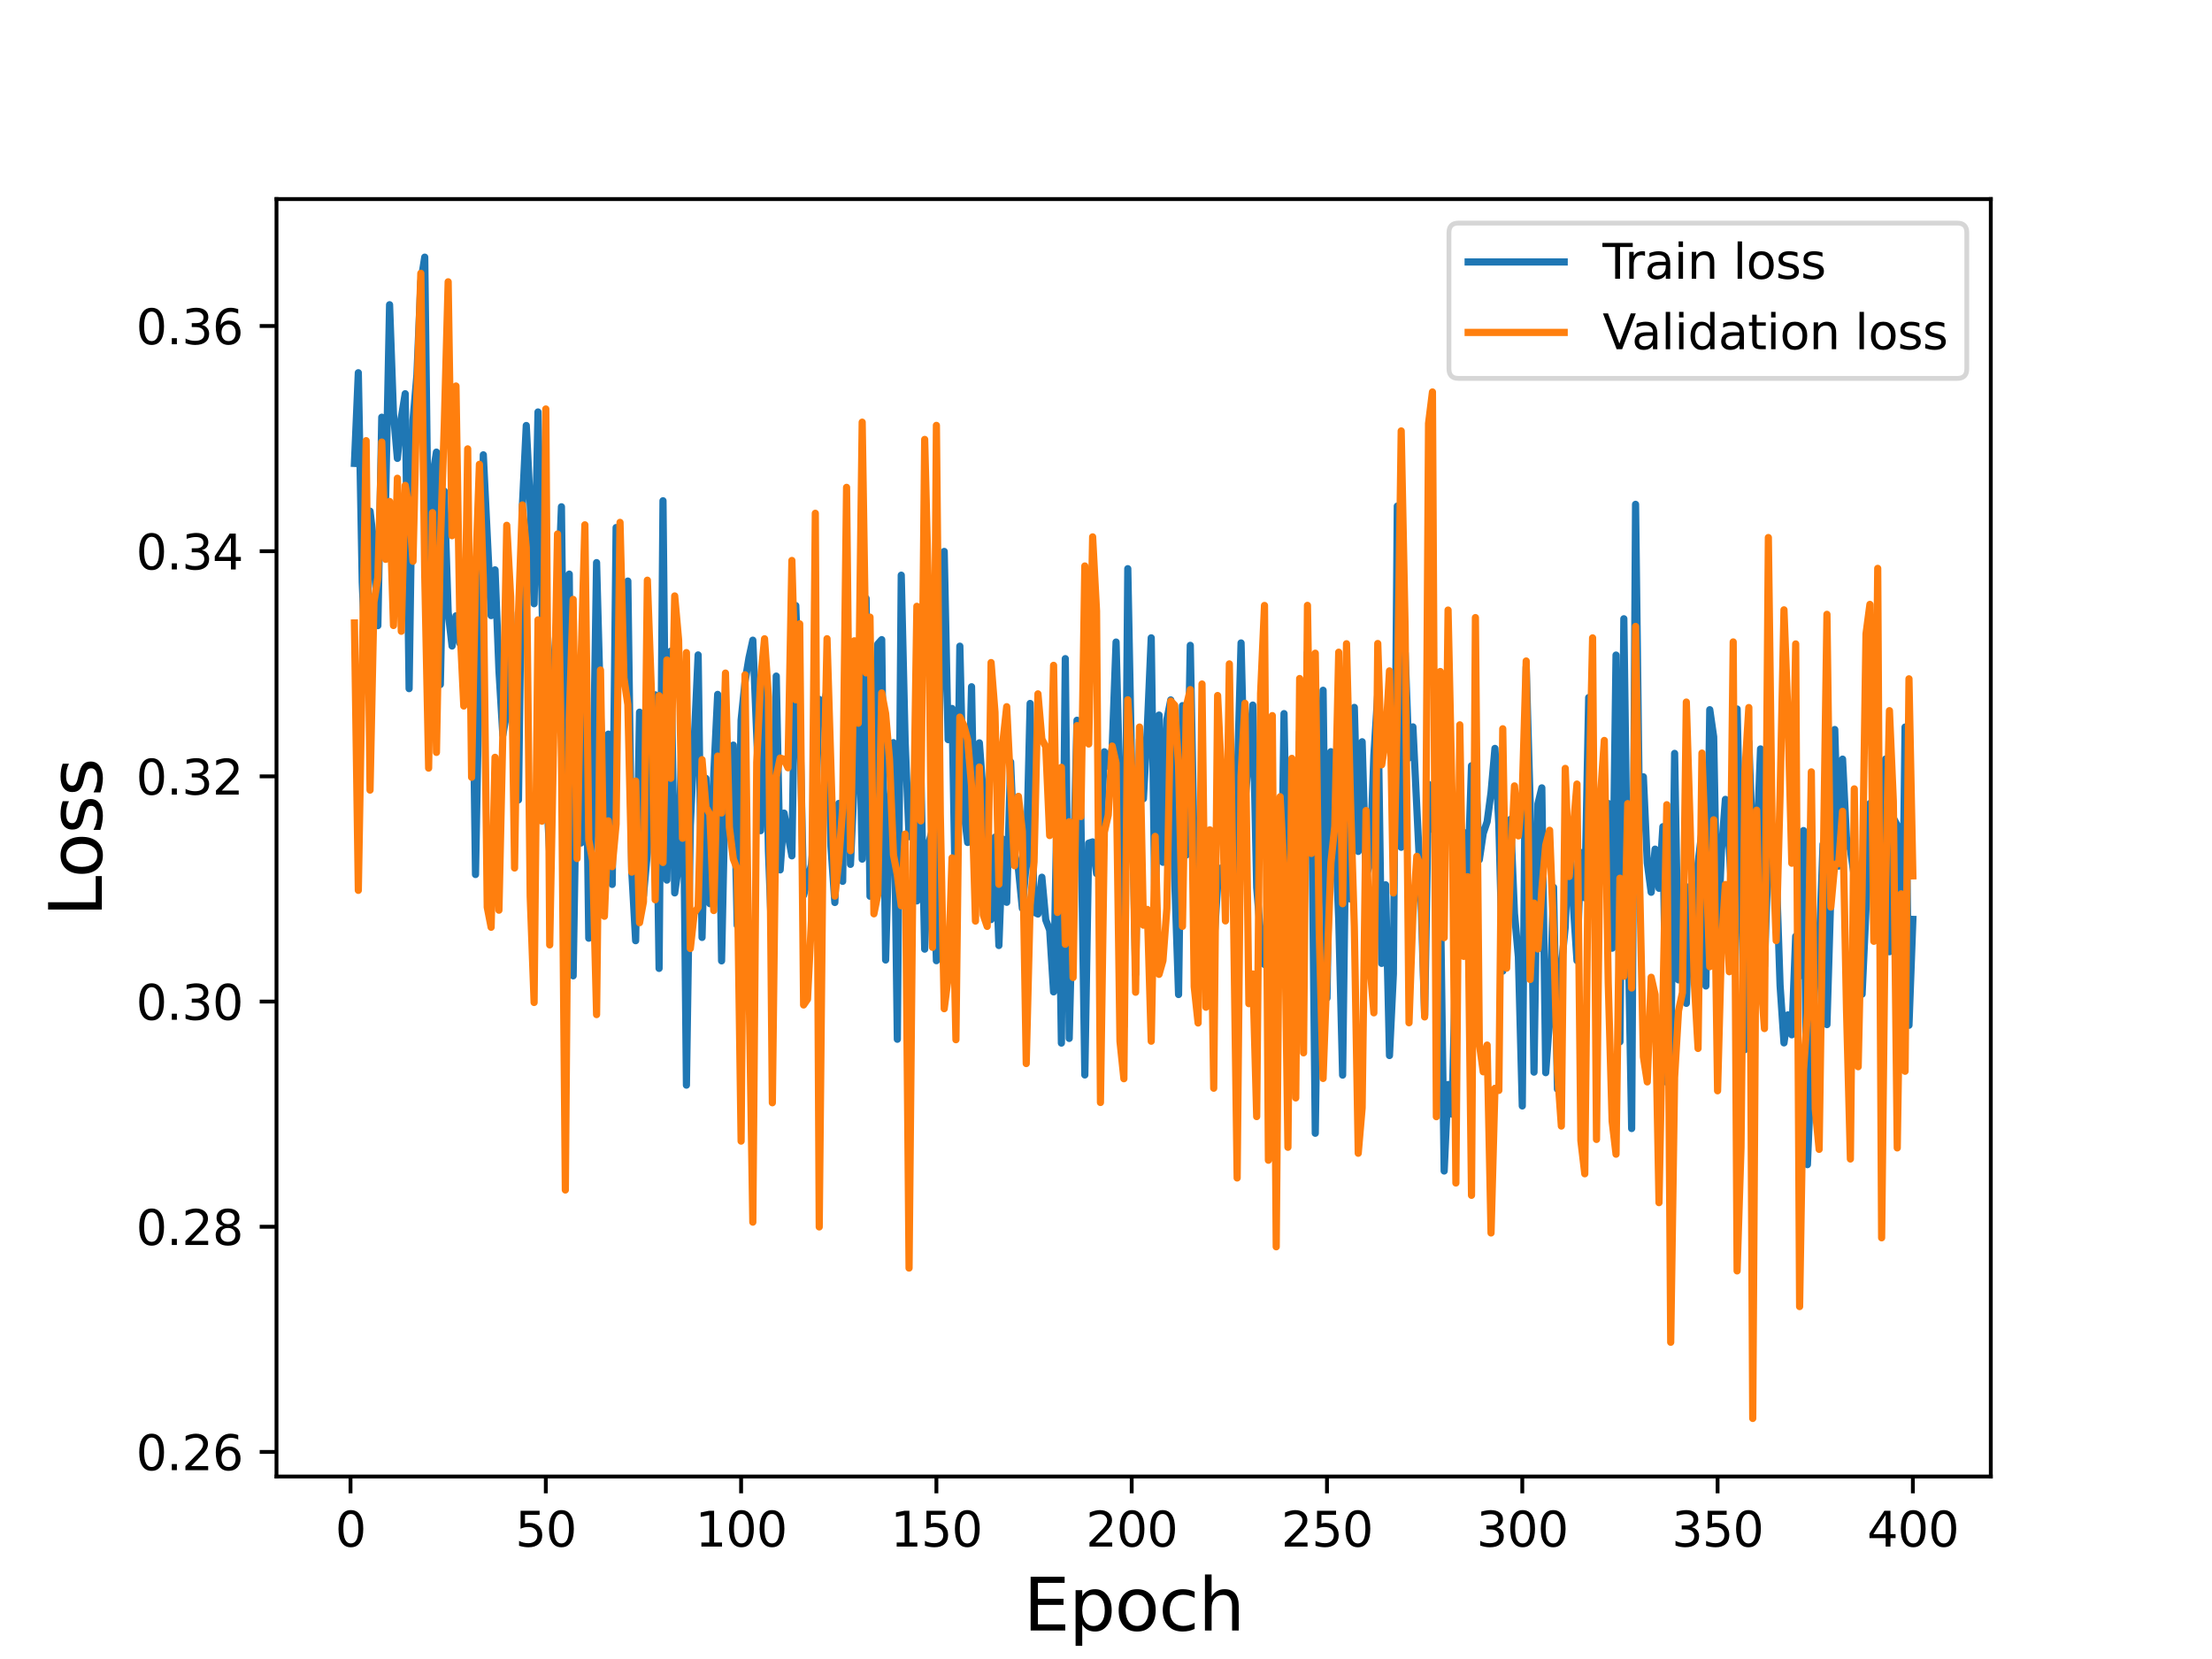 <?xml version="1.0" encoding="utf-8" standalone="no"?>
<!DOCTYPE svg PUBLIC "-//W3C//DTD SVG 1.1//EN"
  "http://www.w3.org/Graphics/SVG/1.1/DTD/svg11.dtd">
<svg height="345.6pt" version="1.1" viewBox="0 0 460.8 345.6" width="460.8pt" xmlns="http://www.w3.org/2000/svg" xmlns:xlink="http://www.w3.org/1999/xlink">
 <defs>
  <style type="text/css">*{stroke-linecap:butt;stroke-linejoin:round;}</style>
 </defs>
 <g id="figure_1">
  <g id="patch_1">
   <path d="M 0 345.6 
L 460.8 345.6 
L 460.8 0 
L 0 0 
z
" style="fill:#ffffff;"/>
  </g>
  <g id="axes_1">
   <g id="patch_2">
    <path d="M 57.6 307.584 
L 414.72 307.584 
L 414.72 41.472 
L 57.6 41.472 
z
" style="fill:#ffffff;"/>
   </g>
   <g id="matplotlib.axis_1">
    <g id="xtick_1">
     <g id="line2d_1">
      <defs>
       <path d="M 0 0 
L 0 3.5 
" id="m4b89107527" style="stroke:#000000;stroke-width:0.8;"/>
      </defs>
      <g>
       <use style="stroke:#000000;stroke-width:0.8;" x="73.019" xlink:href="#m4b89107527" y="307.584"/>
      </g>
     </g>
     <g id="text_1">
      <!-- 0 -->
      <g transform="translate(69.838 322.182)scale(0.1 -0.1)">
       <defs>
        <path d="M 2034 4250 
Q 1547 4250 1301 3770 
Q 1056 3291 1056 2328 
Q 1056 1369 1301 889 
Q 1547 409 2034 409 
Q 2525 409 2770 889 
Q 3016 1369 3016 2328 
Q 3016 3291 2770 3770 
Q 2525 4250 2034 4250 
z
M 2034 4750 
Q 2819 4750 3233 4129 
Q 3647 3509 3647 2328 
Q 3647 1150 3233 529 
Q 2819 -91 2034 -91 
Q 1250 -91 836 529 
Q 422 1150 422 2328 
Q 422 3509 836 4129 
Q 1250 4750 2034 4750 
z
" id="DejaVuSans-30" transform="scale(0.016)"/>
       </defs>
       <use xlink:href="#DejaVuSans-30"/>
      </g>
     </g>
    </g>
    <g id="xtick_2">
     <g id="line2d_2">
      <g>
       <use style="stroke:#000000;stroke-width:0.8;" x="113.703" xlink:href="#m4b89107527" y="307.584"/>
      </g>
     </g>
     <g id="text_2">
      <!-- 50 -->
      <g transform="translate(107.34 322.182)scale(0.1 -0.1)">
       <defs>
        <path d="M 691 4666 
L 3169 4666 
L 3169 4134 
L 1269 4134 
L 1269 2991 
Q 1406 3038 1543 3061 
Q 1681 3084 1819 3084 
Q 2600 3084 3056 2656 
Q 3513 2228 3513 1497 
Q 3513 744 3044 326 
Q 2575 -91 1722 -91 
Q 1428 -91 1123 -41 
Q 819 9 494 109 
L 494 744 
Q 775 591 1075 516 
Q 1375 441 1709 441 
Q 2250 441 2565 725 
Q 2881 1009 2881 1497 
Q 2881 1984 2565 2268 
Q 2250 2553 1709 2553 
Q 1456 2553 1204 2497 
Q 953 2441 691 2322 
L 691 4666 
z
" id="DejaVuSans-35" transform="scale(0.016)"/>
       </defs>
       <use xlink:href="#DejaVuSans-35"/>
       <use x="63.623" xlink:href="#DejaVuSans-30"/>
      </g>
     </g>
    </g>
    <g id="xtick_3">
     <g id="line2d_3">
      <g>
       <use style="stroke:#000000;stroke-width:0.8;" x="154.386" xlink:href="#m4b89107527" y="307.584"/>
      </g>
     </g>
     <g id="text_3">
      <!-- 100 -->
      <g transform="translate(144.842 322.182)scale(0.1 -0.1)">
       <defs>
        <path d="M 794 531 
L 1825 531 
L 1825 4091 
L 703 3866 
L 703 4441 
L 1819 4666 
L 2450 4666 
L 2450 531 
L 3481 531 
L 3481 0 
L 794 0 
L 794 531 
z
" id="DejaVuSans-31" transform="scale(0.016)"/>
       </defs>
       <use xlink:href="#DejaVuSans-31"/>
       <use x="63.623" xlink:href="#DejaVuSans-30"/>
       <use x="127.246" xlink:href="#DejaVuSans-30"/>
      </g>
     </g>
    </g>
    <g id="xtick_4">
     <g id="line2d_4">
      <g>
       <use style="stroke:#000000;stroke-width:0.8;" x="195.07" xlink:href="#m4b89107527" y="307.584"/>
      </g>
     </g>
     <g id="text_4">
      <!-- 150 -->
      <g transform="translate(185.526 322.182)scale(0.1 -0.1)">
       <use xlink:href="#DejaVuSans-31"/>
       <use x="63.623" xlink:href="#DejaVuSans-35"/>
       <use x="127.246" xlink:href="#DejaVuSans-30"/>
      </g>
     </g>
    </g>
    <g id="xtick_5">
     <g id="line2d_5">
      <g>
       <use style="stroke:#000000;stroke-width:0.8;" x="235.753" xlink:href="#m4b89107527" y="307.584"/>
      </g>
     </g>
     <g id="text_5">
      <!-- 200 -->
      <g transform="translate(226.209 322.182)scale(0.1 -0.1)">
       <defs>
        <path d="M 1228 531 
L 3431 531 
L 3431 0 
L 469 0 
L 469 531 
Q 828 903 1448 1529 
Q 2069 2156 2228 2338 
Q 2531 2678 2651 2914 
Q 2772 3150 2772 3378 
Q 2772 3750 2511 3984 
Q 2250 4219 1831 4219 
Q 1534 4219 1204 4116 
Q 875 4013 500 3803 
L 500 4441 
Q 881 4594 1212 4672 
Q 1544 4750 1819 4750 
Q 2544 4750 2975 4387 
Q 3406 4025 3406 3419 
Q 3406 3131 3298 2873 
Q 3191 2616 2906 2266 
Q 2828 2175 2409 1742 
Q 1991 1309 1228 531 
z
" id="DejaVuSans-32" transform="scale(0.016)"/>
       </defs>
       <use xlink:href="#DejaVuSans-32"/>
       <use x="63.623" xlink:href="#DejaVuSans-30"/>
       <use x="127.246" xlink:href="#DejaVuSans-30"/>
      </g>
     </g>
    </g>
    <g id="xtick_6">
     <g id="line2d_6">
      <g>
       <use style="stroke:#000000;stroke-width:0.8;" x="276.437" xlink:href="#m4b89107527" y="307.584"/>
      </g>
     </g>
     <g id="text_6">
      <!-- 250 -->
      <g transform="translate(266.893 322.182)scale(0.1 -0.1)">
       <use xlink:href="#DejaVuSans-32"/>
       <use x="63.623" xlink:href="#DejaVuSans-35"/>
       <use x="127.246" xlink:href="#DejaVuSans-30"/>
      </g>
     </g>
    </g>
    <g id="xtick_7">
     <g id="line2d_7">
      <g>
       <use style="stroke:#000000;stroke-width:0.8;" x="317.12" xlink:href="#m4b89107527" y="307.584"/>
      </g>
     </g>
     <g id="text_7">
      <!-- 300 -->
      <g transform="translate(307.576 322.182)scale(0.1 -0.1)">
       <defs>
        <path d="M 2597 2516 
Q 3050 2419 3304 2112 
Q 3559 1806 3559 1356 
Q 3559 666 3084 287 
Q 2609 -91 1734 -91 
Q 1441 -91 1130 -33 
Q 819 25 488 141 
L 488 750 
Q 750 597 1062 519 
Q 1375 441 1716 441 
Q 2309 441 2620 675 
Q 2931 909 2931 1356 
Q 2931 1769 2642 2001 
Q 2353 2234 1838 2234 
L 1294 2234 
L 1294 2753 
L 1863 2753 
Q 2328 2753 2575 2939 
Q 2822 3125 2822 3475 
Q 2822 3834 2567 4026 
Q 2313 4219 1838 4219 
Q 1578 4219 1281 4162 
Q 984 4106 628 3988 
L 628 4550 
Q 988 4650 1302 4700 
Q 1616 4750 1894 4750 
Q 2613 4750 3031 4423 
Q 3450 4097 3450 3541 
Q 3450 3153 3228 2886 
Q 3006 2619 2597 2516 
z
" id="DejaVuSans-33" transform="scale(0.016)"/>
       </defs>
       <use xlink:href="#DejaVuSans-33"/>
       <use x="63.623" xlink:href="#DejaVuSans-30"/>
       <use x="127.246" xlink:href="#DejaVuSans-30"/>
      </g>
     </g>
    </g>
    <g id="xtick_8">
     <g id="line2d_8">
      <g>
       <use style="stroke:#000000;stroke-width:0.8;" x="357.804" xlink:href="#m4b89107527" y="307.584"/>
      </g>
     </g>
     <g id="text_8">
      <!-- 350 -->
      <g transform="translate(348.26 322.182)scale(0.1 -0.1)">
       <use xlink:href="#DejaVuSans-33"/>
       <use x="63.623" xlink:href="#DejaVuSans-35"/>
       <use x="127.246" xlink:href="#DejaVuSans-30"/>
      </g>
     </g>
    </g>
    <g id="xtick_9">
     <g id="line2d_9">
      <g>
       <use style="stroke:#000000;stroke-width:0.8;" x="398.487" xlink:href="#m4b89107527" y="307.584"/>
      </g>
     </g>
     <g id="text_9">
      <!-- 400 -->
      <g transform="translate(388.944 322.182)scale(0.1 -0.1)">
       <defs>
        <path d="M 2419 4116 
L 825 1625 
L 2419 1625 
L 2419 4116 
z
M 2253 4666 
L 3047 4666 
L 3047 1625 
L 3713 1625 
L 3713 1100 
L 3047 1100 
L 3047 0 
L 2419 0 
L 2419 1100 
L 313 1100 
L 313 1709 
L 2253 4666 
z
" id="DejaVuSans-34" transform="scale(0.016)"/>
       </defs>
       <use xlink:href="#DejaVuSans-34"/>
       <use x="63.623" xlink:href="#DejaVuSans-30"/>
       <use x="127.246" xlink:href="#DejaVuSans-30"/>
      </g>
     </g>
    </g>
    <g id="text_10">
     <!-- Epoch -->
     <g transform="translate(213.194 339.66)scale(0.15 -0.15)">
      <defs>
       <path d="M 628 4666 
L 3578 4666 
L 3578 4134 
L 1259 4134 
L 1259 2753 
L 3481 2753 
L 3481 2222 
L 1259 2222 
L 1259 531 
L 3634 531 
L 3634 0 
L 628 0 
L 628 4666 
z
" id="DejaVuSans-45" transform="scale(0.016)"/>
       <path d="M 1159 525 
L 1159 -1331 
L 581 -1331 
L 581 3500 
L 1159 3500 
L 1159 2969 
Q 1341 3281 1617 3432 
Q 1894 3584 2278 3584 
Q 2916 3584 3314 3078 
Q 3713 2572 3713 1747 
Q 3713 922 3314 415 
Q 2916 -91 2278 -91 
Q 1894 -91 1617 61 
Q 1341 213 1159 525 
z
M 3116 1747 
Q 3116 2381 2855 2742 
Q 2594 3103 2138 3103 
Q 1681 3103 1420 2742 
Q 1159 2381 1159 1747 
Q 1159 1113 1420 752 
Q 1681 391 2138 391 
Q 2594 391 2855 752 
Q 3116 1113 3116 1747 
z
" id="DejaVuSans-70" transform="scale(0.016)"/>
       <path d="M 1959 3097 
Q 1497 3097 1228 2736 
Q 959 2375 959 1747 
Q 959 1119 1226 758 
Q 1494 397 1959 397 
Q 2419 397 2687 759 
Q 2956 1122 2956 1747 
Q 2956 2369 2687 2733 
Q 2419 3097 1959 3097 
z
M 1959 3584 
Q 2709 3584 3137 3096 
Q 3566 2609 3566 1747 
Q 3566 888 3137 398 
Q 2709 -91 1959 -91 
Q 1206 -91 779 398 
Q 353 888 353 1747 
Q 353 2609 779 3096 
Q 1206 3584 1959 3584 
z
" id="DejaVuSans-6f" transform="scale(0.016)"/>
       <path d="M 3122 3366 
L 3122 2828 
Q 2878 2963 2633 3030 
Q 2388 3097 2138 3097 
Q 1578 3097 1268 2742 
Q 959 2388 959 1747 
Q 959 1106 1268 751 
Q 1578 397 2138 397 
Q 2388 397 2633 464 
Q 2878 531 3122 666 
L 3122 134 
Q 2881 22 2623 -34 
Q 2366 -91 2075 -91 
Q 1284 -91 818 406 
Q 353 903 353 1747 
Q 353 2603 823 3093 
Q 1294 3584 2113 3584 
Q 2378 3584 2631 3529 
Q 2884 3475 3122 3366 
z
" id="DejaVuSans-63" transform="scale(0.016)"/>
       <path d="M 3513 2113 
L 3513 0 
L 2938 0 
L 2938 2094 
Q 2938 2591 2744 2837 
Q 2550 3084 2163 3084 
Q 1697 3084 1428 2787 
Q 1159 2491 1159 1978 
L 1159 0 
L 581 0 
L 581 4863 
L 1159 4863 
L 1159 2956 
Q 1366 3272 1645 3428 
Q 1925 3584 2291 3584 
Q 2894 3584 3203 3211 
Q 3513 2838 3513 2113 
z
" id="DejaVuSans-68" transform="scale(0.016)"/>
      </defs>
      <use xlink:href="#DejaVuSans-45"/>
      <use x="63.184" xlink:href="#DejaVuSans-70"/>
      <use x="126.66" xlink:href="#DejaVuSans-6f"/>
      <use x="187.842" xlink:href="#DejaVuSans-63"/>
      <use x="242.822" xlink:href="#DejaVuSans-68"/>
     </g>
    </g>
   </g>
   <g id="matplotlib.axis_2">
    <g id="ytick_1">
     <g id="line2d_10">
      <defs>
       <path d="M 0 0 
L -3.5 0 
" id="me974595bc5" style="stroke:#000000;stroke-width:0.8;"/>
      </defs>
      <g>
       <use style="stroke:#000000;stroke-width:0.8;" x="57.6" xlink:href="#me974595bc5" y="302.463"/>
      </g>
     </g>
     <g id="text_11">
      <!-- 0.26 -->
      <g transform="translate(28.334 306.262)scale(0.1 -0.1)">
       <defs>
        <path d="M 684 794 
L 1344 794 
L 1344 0 
L 684 0 
L 684 794 
z
" id="DejaVuSans-2e" transform="scale(0.016)"/>
        <path d="M 2113 2584 
Q 1688 2584 1439 2293 
Q 1191 2003 1191 1497 
Q 1191 994 1439 701 
Q 1688 409 2113 409 
Q 2538 409 2786 701 
Q 3034 994 3034 1497 
Q 3034 2003 2786 2293 
Q 2538 2584 2113 2584 
z
M 3366 4563 
L 3366 3988 
Q 3128 4100 2886 4159 
Q 2644 4219 2406 4219 
Q 1781 4219 1451 3797 
Q 1122 3375 1075 2522 
Q 1259 2794 1537 2939 
Q 1816 3084 2150 3084 
Q 2853 3084 3261 2657 
Q 3669 2231 3669 1497 
Q 3669 778 3244 343 
Q 2819 -91 2113 -91 
Q 1303 -91 875 529 
Q 447 1150 447 2328 
Q 447 3434 972 4092 
Q 1497 4750 2381 4750 
Q 2619 4750 2861 4703 
Q 3103 4656 3366 4563 
z
" id="DejaVuSans-36" transform="scale(0.016)"/>
       </defs>
       <use xlink:href="#DejaVuSans-30"/>
       <use x="63.623" xlink:href="#DejaVuSans-2e"/>
       <use x="95.41" xlink:href="#DejaVuSans-32"/>
       <use x="159.033" xlink:href="#DejaVuSans-36"/>
      </g>
     </g>
    </g>
    <g id="ytick_2">
     <g id="line2d_11">
      <g>
       <use style="stroke:#000000;stroke-width:0.8;" x="57.6" xlink:href="#me974595bc5" y="255.553"/>
      </g>
     </g>
     <g id="text_12">
      <!-- 0.28 -->
      <g transform="translate(28.334 259.352)scale(0.1 -0.1)">
       <defs>
        <path d="M 2034 2216 
Q 1584 2216 1326 1975 
Q 1069 1734 1069 1313 
Q 1069 891 1326 650 
Q 1584 409 2034 409 
Q 2484 409 2743 651 
Q 3003 894 3003 1313 
Q 3003 1734 2745 1975 
Q 2488 2216 2034 2216 
z
M 1403 2484 
Q 997 2584 770 2862 
Q 544 3141 544 3541 
Q 544 4100 942 4425 
Q 1341 4750 2034 4750 
Q 2731 4750 3128 4425 
Q 3525 4100 3525 3541 
Q 3525 3141 3298 2862 
Q 3072 2584 2669 2484 
Q 3125 2378 3379 2068 
Q 3634 1759 3634 1313 
Q 3634 634 3220 271 
Q 2806 -91 2034 -91 
Q 1263 -91 848 271 
Q 434 634 434 1313 
Q 434 1759 690 2068 
Q 947 2378 1403 2484 
z
M 1172 3481 
Q 1172 3119 1398 2916 
Q 1625 2713 2034 2713 
Q 2441 2713 2670 2916 
Q 2900 3119 2900 3481 
Q 2900 3844 2670 4047 
Q 2441 4250 2034 4250 
Q 1625 4250 1398 4047 
Q 1172 3844 1172 3481 
z
" id="DejaVuSans-38" transform="scale(0.016)"/>
       </defs>
       <use xlink:href="#DejaVuSans-30"/>
       <use x="63.623" xlink:href="#DejaVuSans-2e"/>
       <use x="95.41" xlink:href="#DejaVuSans-32"/>
       <use x="159.033" xlink:href="#DejaVuSans-38"/>
      </g>
     </g>
    </g>
    <g id="ytick_3">
     <g id="line2d_12">
      <g>
       <use style="stroke:#000000;stroke-width:0.8;" x="57.6" xlink:href="#me974595bc5" y="208.643"/>
      </g>
     </g>
     <g id="text_13">
      <!-- 0.30 -->
      <g transform="translate(28.334 212.442)scale(0.1 -0.1)">
       <use xlink:href="#DejaVuSans-30"/>
       <use x="63.623" xlink:href="#DejaVuSans-2e"/>
       <use x="95.41" xlink:href="#DejaVuSans-33"/>
       <use x="159.033" xlink:href="#DejaVuSans-30"/>
      </g>
     </g>
    </g>
    <g id="ytick_4">
     <g id="line2d_13">
      <g>
       <use style="stroke:#000000;stroke-width:0.8;" x="57.6" xlink:href="#me974595bc5" y="161.733"/>
      </g>
     </g>
     <g id="text_14">
      <!-- 0.32 -->
      <g transform="translate(28.334 165.532)scale(0.1 -0.1)">
       <use xlink:href="#DejaVuSans-30"/>
       <use x="63.623" xlink:href="#DejaVuSans-2e"/>
       <use x="95.41" xlink:href="#DejaVuSans-33"/>
       <use x="159.033" xlink:href="#DejaVuSans-32"/>
      </g>
     </g>
    </g>
    <g id="ytick_5">
     <g id="line2d_14">
      <g>
       <use style="stroke:#000000;stroke-width:0.8;" x="57.6" xlink:href="#me974595bc5" y="114.823"/>
      </g>
     </g>
     <g id="text_15">
      <!-- 0.34 -->
      <g transform="translate(28.334 118.623)scale(0.1 -0.1)">
       <use xlink:href="#DejaVuSans-30"/>
       <use x="63.623" xlink:href="#DejaVuSans-2e"/>
       <use x="95.41" xlink:href="#DejaVuSans-33"/>
       <use x="159.033" xlink:href="#DejaVuSans-34"/>
      </g>
     </g>
    </g>
    <g id="ytick_6">
     <g id="line2d_15">
      <g>
       <use style="stroke:#000000;stroke-width:0.8;" x="57.6" xlink:href="#me974595bc5" y="67.913"/>
      </g>
     </g>
     <g id="text_16">
      <!-- 0.36 -->
      <g transform="translate(28.334 71.713)scale(0.1 -0.1)">
       <use xlink:href="#DejaVuSans-30"/>
       <use x="63.623" xlink:href="#DejaVuSans-2e"/>
       <use x="95.41" xlink:href="#DejaVuSans-33"/>
       <use x="159.033" xlink:href="#DejaVuSans-36"/>
      </g>
     </g>
    </g>
    <g id="text_17">
     <!-- Loss -->
     <g transform="translate(21.215 190.979)rotate(-90)scale(0.15 -0.15)">
      <defs>
       <path d="M 628 4666 
L 1259 4666 
L 1259 531 
L 3531 531 
L 3531 0 
L 628 0 
L 628 4666 
z
" id="DejaVuSans-4c" transform="scale(0.016)"/>
       <path d="M 2834 3397 
L 2834 2853 
Q 2591 2978 2328 3040 
Q 2066 3103 1784 3103 
Q 1356 3103 1142 2972 
Q 928 2841 928 2578 
Q 928 2378 1081 2264 
Q 1234 2150 1697 2047 
L 1894 2003 
Q 2506 1872 2764 1633 
Q 3022 1394 3022 966 
Q 3022 478 2636 193 
Q 2250 -91 1575 -91 
Q 1294 -91 989 -36 
Q 684 19 347 128 
L 347 722 
Q 666 556 975 473 
Q 1284 391 1588 391 
Q 1994 391 2212 530 
Q 2431 669 2431 922 
Q 2431 1156 2273 1281 
Q 2116 1406 1581 1522 
L 1381 1569 
Q 847 1681 609 1914 
Q 372 2147 372 2553 
Q 372 3047 722 3315 
Q 1072 3584 1716 3584 
Q 2034 3584 2315 3537 
Q 2597 3491 2834 3397 
z
" id="DejaVuSans-73" transform="scale(0.016)"/>
      </defs>
      <use xlink:href="#DejaVuSans-4c"/>
      <use x="53.963" xlink:href="#DejaVuSans-6f"/>
      <use x="115.145" xlink:href="#DejaVuSans-73"/>
      <use x="167.244" xlink:href="#DejaVuSans-73"/>
     </g>
    </g>
   </g>
   <g id="line2d_16">
    <path clip-path="url(#p55e0267b28)" d="M 73.833 96.535 
L 74.646 77.648 
L 75.46 121.29 
L 76.274 140.935 
L 77.087 106.484 
L 77.901 113.424 
L 78.715 130.331 
L 79.528 86.915 
L 80.342 103.601 
L 81.156 63.481 
L 81.969 86.224 
L 82.783 95.49 
L 83.597 87.031 
L 84.41 82.019 
L 85.224 143.457 
L 86.038 87.528 
L 86.851 78.092 
L 87.665 58.761 
L 88.479 53.568 
L 89.292 118.781 
L 90.106 99.334 
L 90.92 94.184 
L 91.733 142.598 
L 92.547 102.291 
L 93.361 127.503 
L 94.174 134.576 
L 94.988 128.285 
L 95.802 134.042 
L 96.616 117.686 
L 97.429 136.277 
L 98.243 122.105 
L 99.057 182.177 
L 100.684 94.75 
L 102.311 128.237 
L 103.125 118.71 
L 103.939 139.685 
L 104.752 153.117 
L 105.566 148.432 
L 106.38 127.572 
L 107.193 149.509 
L 108.007 166.637 
L 108.821 105.407 
L 109.634 88.64 
L 110.448 104.946 
L 111.262 125.766 
L 112.075 85.819 
L 113.703 161.87 
L 114.516 178.102 
L 115.33 139.075 
L 116.144 126.964 
L 116.957 105.572 
L 117.771 177.152 
L 118.585 119.595 
L 119.398 203.285 
L 120.212 153.31 
L 121.026 175.612 
L 121.839 133.583 
L 122.653 195.445 
L 123.467 168.59 
L 124.28 117.202 
L 125.908 178.14 
L 126.721 152.933 
L 127.535 184.244 
L 128.349 109.897 
L 129.162 117.538 
L 129.976 140.237 
L 130.79 121.049 
L 131.603 181.428 
L 132.417 195.966 
L 133.231 148.36 
L 134.044 186.568 
L 134.858 177.646 
L 135.672 146.561 
L 136.485 144.743 
L 137.299 201.734 
L 138.113 104.317 
L 138.926 183.342 
L 139.74 135.651 
L 140.554 186.009 
L 141.367 180.261 
L 142.181 147.198 
L 142.995 226.054 
L 143.808 171.955 
L 145.436 136.434 
L 146.249 195.282 
L 147.063 162.153 
L 147.877 188.251 
L 148.69 161.314 
L 149.504 144.652 
L 150.318 200.166 
L 151.131 161.887 
L 151.945 171.304 
L 152.759 155.218 
L 153.572 192.772 
L 154.386 150.01 
L 155.2 142.034 
L 156.013 137.08 
L 156.827 133.362 
L 158.454 173.045 
L 159.268 136.617 
L 160.082 177.292 
L 160.895 198.774 
L 161.709 140.842 
L 162.523 181.214 
L 163.336 169.386 
L 164.964 178.29 
L 165.777 126.151 
L 166.591 148.829 
L 167.405 186.498 
L 169.032 180.152 
L 169.846 171.217 
L 170.66 145.69 
L 171.473 147.716 
L 172.287 143.72 
L 173.101 176.291 
L 173.914 188.004 
L 174.728 167.373 
L 175.542 183.598 
L 176.355 121.202 
L 177.169 180.062 
L 177.983 162.06 
L 178.796 138.47 
L 179.61 178.972 
L 180.424 124.655 
L 181.237 186.701 
L 182.865 134.15 
L 183.678 133.252 
L 184.492 199.986 
L 185.306 170.596 
L 186.119 154.706 
L 186.933 216.496 
L 187.747 119.82 
L 188.56 154.599 
L 189.374 174.299 
L 190.188 170.783 
L 191.001 187.677 
L 191.815 160.504 
L 192.629 197.724 
L 193.442 175.834 
L 194.256 172.785 
L 195.07 200.131 
L 195.883 136.462 
L 196.697 114.876 
L 197.511 154.08 
L 198.324 147.585 
L 199.138 193.17 
L 199.952 134.61 
L 200.765 168.684 
L 201.579 175.504 
L 202.393 143.063 
L 203.206 187.036 
L 204.02 154.751 
L 204.834 165.719 
L 205.647 181.354 
L 206.461 191.566 
L 207.275 174.387 
L 208.088 196.964 
L 208.902 174.799 
L 209.716 187.967 
L 210.529 158.722 
L 211.343 177.939 
L 212.157 181.03 
L 212.97 189.221 
L 213.784 179.889 
L 214.598 146.539 
L 215.411 190.018 
L 216.225 190.409 
L 217.039 182.741 
L 217.852 191.632 
L 218.666 193.756 
L 219.48 206.631 
L 220.293 162.598 
L 221.107 217.296 
L 221.921 137.208 
L 222.734 216.322 
L 224.362 150.042 
L 225.175 170.469 
L 225.989 223.933 
L 226.803 175.641 
L 227.616 175.385 
L 228.43 181.977 
L 229.244 175.434 
L 230.057 156.605 
L 230.871 159.621 
L 231.685 155.905 
L 232.498 133.751 
L 233.312 165.94 
L 234.126 213.888 
L 234.939 118.469 
L 236.567 202.944 
L 237.381 154.074 
L 238.194 166.393 
L 239.008 151.568 
L 239.822 132.873 
L 240.635 191.958 
L 241.449 148.959 
L 242.263 179.63 
L 243.076 149.922 
L 243.89 145.809 
L 244.704 182.996 
L 245.517 207.182 
L 246.331 146.994 
L 247.145 178.11 
L 247.958 134.436 
L 248.772 177.728 
L 249.586 181.64 
L 250.399 172.178 
L 251.213 197.121 
L 252.027 175.129 
L 252.84 197.441 
L 253.654 184.305 
L 254.468 180.781 
L 255.281 183.136 
L 256.095 159.562 
L 256.909 186.626 
L 257.722 163.212 
L 258.536 133.938 
L 259.35 167.33 
L 260.977 146.881 
L 261.791 184.894 
L 262.604 194.677 
L 263.418 200.931 
L 264.232 189.22 
L 265.045 201.576 
L 265.859 172.832 
L 266.673 204.521 
L 267.486 148.659 
L 268.3 194.968 
L 269.114 184.993 
L 269.927 197.132 
L 270.741 152.428 
L 271.555 197.767 
L 272.368 135.907 
L 273.182 159.604 
L 273.996 236.081 
L 274.809 179.233 
L 275.623 143.796 
L 276.437 207.921 
L 277.25 156.589 
L 278.064 172.571 
L 278.878 191.375 
L 279.691 223.967 
L 280.505 160.79 
L 281.319 187.292 
L 282.132 147.361 
L 282.946 177.366 
L 283.76 154.523 
L 284.573 182.521 
L 285.387 179.871 
L 286.201 157.32 
L 287.014 144.547 
L 287.828 200.697 
L 288.642 184.319 
L 289.455 219.887 
L 290.269 202.898 
L 291.083 105.427 
L 291.896 176.504 
L 292.71 136.023 
L 293.524 157.882 
L 294.337 151.422 
L 295.965 185.158 
L 296.778 211.468 
L 297.592 163.388 
L 298.406 172.175 
L 299.219 173.825 
L 300.033 184.498 
L 300.847 243.94 
L 301.66 225.921 
L 302.474 232.097 
L 303.288 198.05 
L 304.101 184.283 
L 304.915 173.393 
L 305.729 183.882 
L 306.543 159.519 
L 307.356 160.791 
L 308.17 179.095 
L 308.984 173.607 
L 309.797 171.17 
L 310.611 165.083 
L 311.425 155.907 
L 312.238 171.877 
L 313.052 202.305 
L 313.866 195.527 
L 314.679 170.674 
L 315.493 190.272 
L 316.307 199.353 
L 317.12 230.391 
L 317.934 138.959 
L 318.748 166.868 
L 319.561 223.345 
L 320.375 167.471 
L 321.189 164.124 
L 322.002 223.457 
L 322.816 212.179 
L 323.63 184.835 
L 324.443 226.875 
L 325.257 201.289 
L 326.071 193.063 
L 326.884 172.581 
L 327.698 187.863 
L 328.512 200.109 
L 329.325 177.592 
L 330.139 187.028 
L 330.953 145.311 
L 331.766 188.624 
L 332.58 178.942 
L 333.394 179.893 
L 334.207 179.433 
L 335.021 167.374 
L 335.835 197.532 
L 336.648 136.462 
L 337.462 217.028 
L 338.276 128.901 
L 339.089 189.699 
L 339.903 235.093 
L 340.717 105.063 
L 341.53 170.54 
L 342.344 161.822 
L 343.158 179.749 
L 343.971 185.876 
L 344.785 176.891 
L 345.599 185.048 
L 346.412 172.214 
L 347.226 225.467 
L 348.04 221.954 
L 348.853 156.944 
L 349.667 204.13 
L 350.481 197.228 
L 351.294 209.015 
L 352.108 184.567 
L 352.922 192.42 
L 353.735 179.849 
L 354.549 173.135 
L 355.363 205.401 
L 356.176 147.843 
L 356.99 153.497 
L 357.804 197.213 
L 358.617 177.086 
L 359.431 166.522 
L 360.245 176.884 
L 361.058 190.947 
L 361.872 147.694 
L 363.499 218.657 
L 364.313 154.509 
L 365.127 176.488 
L 365.94 177.419 
L 366.754 156.015 
L 367.568 201.29 
L 368.381 177.36 
L 369.195 181.932 
L 370.009 180.926 
L 370.822 205.257 
L 371.636 217.252 
L 372.45 211.416 
L 373.263 215.576 
L 374.077 195.046 
L 374.891 203.319 
L 375.704 173.023 
L 376.518 242.617 
L 378.146 202.652 
L 378.959 197.63 
L 379.773 175.863 
L 380.587 213.443 
L 381.4 186.03 
L 382.214 151.97 
L 383.028 180.432 
L 383.841 158.142 
L 384.655 174.533 
L 385.469 176.942 
L 386.282 182.595 
L 387.096 204.167 
L 387.91 207.109 
L 388.723 189.347 
L 389.537 167.381 
L 390.351 171.989 
L 391.164 177.327 
L 391.978 180.56 
L 392.792 158.126 
L 393.605 198.264 
L 394.419 170.396 
L 395.233 171.955 
L 396.046 218.019 
L 396.86 151.46 
L 397.674 213.58 
L 398.487 191.525 
L 398.487 191.525 
" style="fill:none;stroke:#1f77b4;stroke-linecap:square;stroke-width:1.5;"/>
   </g>
   <g id="line2d_17">
    <path clip-path="url(#p55e0267b28)" d="M 73.833 129.774 
L 74.646 185.476 
L 76.274 91.801 
L 77.087 164.596 
L 77.901 125.412 
L 78.715 120.352 
L 79.528 92.092 
L 80.342 116.522 
L 81.156 104.454 
L 81.969 130.308 
L 82.783 99.623 
L 83.597 131.506 
L 84.41 101.11 
L 85.224 105.792 
L 86.038 116.928 
L 86.851 82.324 
L 87.665 56.936 
L 88.479 119.884 
L 89.292 160.014 
L 90.106 106.794 
L 90.92 156.74 
L 91.733 113.615 
L 92.547 88.58 
L 93.361 58.702 
L 94.174 111.597 
L 94.988 80.413 
L 95.802 130.176 
L 96.616 147.081 
L 97.429 93.513 
L 98.243 161.918 
L 99.057 120.1 
L 99.87 96.721 
L 100.684 120.782 
L 101.498 188.991 
L 102.311 193.168 
L 103.125 157.762 
L 103.939 189.613 
L 104.752 152.734 
L 105.566 109.428 
L 106.38 124.342 
L 107.193 180.821 
L 108.007 127.798 
L 108.821 105.191 
L 109.634 114.079 
L 110.448 186.7 
L 111.262 208.833 
L 112.075 129.129 
L 112.889 171.072 
L 113.703 85.197 
L 114.516 196.842 
L 116.144 111.238 
L 116.957 157.933 
L 117.771 247.897 
L 118.585 149.94 
L 119.398 124.862 
L 120.212 178.854 
L 121.026 138.269 
L 121.839 109.329 
L 122.653 174.986 
L 123.467 179.28 
L 124.28 211.359 
L 125.094 139.578 
L 125.908 190.873 
L 126.721 171.005 
L 127.535 180.535 
L 128.349 171.69 
L 129.162 108.822 
L 129.976 141.229 
L 130.79 146.786 
L 131.603 181.687 
L 132.417 162.714 
L 133.231 192.216 
L 134.044 187.855 
L 134.858 120.867 
L 135.672 143.193 
L 136.485 187.445 
L 137.299 144.922 
L 138.113 179.67 
L 138.926 137.486 
L 139.74 162.129 
L 140.554 124.143 
L 141.367 133.317 
L 142.181 174.622 
L 142.995 135.95 
L 143.808 197.589 
L 144.622 190.231 
L 145.436 189.029 
L 146.249 158.25 
L 147.063 168.194 
L 147.877 169.604 
L 148.69 189.685 
L 149.504 157.506 
L 150.318 169.357 
L 151.131 140.213 
L 151.945 172.337 
L 152.759 178.936 
L 153.572 181.034 
L 154.386 237.719 
L 155.2 140.57 
L 156.013 203.877 
L 156.827 254.595 
L 157.641 158.809 
L 158.454 141.516 
L 159.268 133.069 
L 160.082 145.175 
L 160.895 229.727 
L 161.709 161.764 
L 162.523 157.916 
L 163.336 158.167 
L 164.15 159.942 
L 164.964 116.756 
L 165.777 145.781 
L 166.591 129.959 
L 167.405 209.353 
L 168.219 208.155 
L 169.032 191.874 
L 169.846 106.926 
L 170.66 255.592 
L 171.473 172.555 
L 172.287 133.057 
L 173.914 186.673 
L 174.728 179.397 
L 175.542 168.393 
L 176.355 101.526 
L 177.169 177.219 
L 177.983 133.489 
L 178.796 150.656 
L 179.61 87.946 
L 180.424 140.172 
L 181.237 128.559 
L 182.051 190.364 
L 182.865 186.339 
L 183.678 144.355 
L 184.492 148.643 
L 185.306 158.267 
L 186.119 178.062 
L 186.933 182.257 
L 187.747 188.682 
L 188.56 173.746 
L 189.374 264.164 
L 190.188 179.456 
L 191.001 126.302 
L 191.815 171.01 
L 192.629 91.54 
L 193.442 124.099 
L 194.256 197.345 
L 195.07 88.614 
L 195.883 169.466 
L 196.697 210.132 
L 197.511 203.735 
L 198.324 178.715 
L 199.138 216.589 
L 199.952 149.382 
L 200.765 151.062 
L 201.579 154.119 
L 202.393 163.705 
L 203.206 191.877 
L 204.02 159.788 
L 204.834 190.606 
L 205.647 192.984 
L 206.461 138.022 
L 207.275 148.366 
L 208.088 184.21 
L 208.902 154.745 
L 209.716 147.217 
L 211.343 180.351 
L 212.157 165.892 
L 212.97 173.182 
L 213.784 221.559 
L 214.598 188.578 
L 215.411 179.543 
L 216.225 144.546 
L 217.039 153.973 
L 217.852 155.581 
L 218.666 174.062 
L 219.48 138.602 
L 220.293 190.079 
L 221.107 159.844 
L 221.921 196.703 
L 222.734 171.185 
L 223.548 203.63 
L 224.362 151.158 
L 225.175 170.1 
L 225.989 117.901 
L 226.803 154.991 
L 227.616 111.84 
L 228.43 127.272 
L 229.244 229.667 
L 230.057 173.372 
L 230.871 169.792 
L 231.685 155.422 
L 232.498 158.966 
L 233.312 216.905 
L 234.126 224.72 
L 234.939 145.777 
L 235.753 160.017 
L 236.567 206.701 
L 237.381 151.454 
L 238.194 192.73 
L 239.008 189.445 
L 239.822 216.905 
L 240.635 174.238 
L 241.449 202.978 
L 242.263 200.118 
L 243.076 189.249 
L 243.89 146.04 
L 244.704 146.905 
L 245.517 159.529 
L 246.331 192.979 
L 247.145 147.09 
L 247.958 143.659 
L 248.772 205.538 
L 249.586 213.11 
L 250.399 142.491 
L 251.213 209.826 
L 252.027 172.866 
L 252.84 226.695 
L 253.654 144.888 
L 254.468 161.896 
L 255.281 191.843 
L 256.095 138.301 
L 256.909 186.567 
L 257.722 245.393 
L 258.536 161.593 
L 259.35 146.507 
L 260.163 209.079 
L 260.977 202.89 
L 261.791 232.608 
L 262.604 144.469 
L 263.418 126.127 
L 264.232 241.698 
L 265.045 149.074 
L 265.859 259.726 
L 266.673 165.974 
L 267.486 181.562 
L 268.3 239 
L 269.114 157.981 
L 269.927 228.719 
L 270.741 141.35 
L 271.555 219.324 
L 272.368 126.108 
L 273.182 177.792 
L 273.996 136.07 
L 274.809 193.444 
L 275.623 224.661 
L 277.25 179.782 
L 278.064 172.107 
L 278.878 135.863 
L 279.691 188.265 
L 280.505 134.104 
L 281.319 166.378 
L 282.132 193.104 
L 282.946 240.244 
L 283.76 230.78 
L 284.573 168.856 
L 285.387 201.011 
L 286.201 210.993 
L 287.014 134.053 
L 287.828 159.326 
L 288.642 154.252 
L 289.455 139.759 
L 290.269 186.024 
L 291.083 148.191 
L 291.896 89.771 
L 292.71 130.651 
L 293.524 213.063 
L 294.337 190.475 
L 295.151 178.388 
L 295.965 180.485 
L 296.778 211.848 
L 297.592 88.207 
L 298.406 81.655 
L 299.219 232.627 
L 300.033 139.886 
L 300.847 195.331 
L 301.66 127.086 
L 302.474 164.969 
L 303.288 246.44 
L 304.101 150.997 
L 304.915 199.229 
L 305.729 182.638 
L 306.543 249.007 
L 307.356 128.656 
L 308.17 217.376 
L 308.984 223.279 
L 309.797 217.704 
L 310.611 256.85 
L 311.425 226.706 
L 312.238 227.156 
L 313.052 151.817 
L 313.866 201.681 
L 314.679 180.391 
L 315.493 163.718 
L 316.307 174.134 
L 317.12 165.085 
L 317.934 137.698 
L 318.748 204.048 
L 319.561 188.127 
L 320.375 197.697 
L 321.189 185.338 
L 322.002 176.056 
L 322.816 172.961 
L 323.63 194.241 
L 324.443 223.066 
L 325.257 234.58 
L 326.071 160.069 
L 326.884 182.588 
L 328.512 163.334 
L 329.325 237.614 
L 330.139 244.523 
L 330.953 169.442 
L 331.766 132.882 
L 332.58 237.362 
L 333.394 166.031 
L 334.207 154.246 
L 335.021 204.627 
L 335.835 233.561 
L 336.648 240.441 
L 337.462 182.948 
L 338.276 203.374 
L 339.089 167.41 
L 339.903 205.818 
L 340.717 130.496 
L 341.53 181.957 
L 342.344 220.137 
L 343.158 225.382 
L 343.971 203.58 
L 344.785 207.188 
L 345.599 250.534 
L 347.226 167.636 
L 348.04 279.616 
L 348.853 224.428 
L 349.667 210.582 
L 350.481 206.775 
L 351.294 146.251 
L 352.108 172.562 
L 352.922 204.033 
L 353.735 218.413 
L 354.549 156.881 
L 356.176 201.38 
L 356.99 170.783 
L 357.804 227.232 
L 358.617 196.786 
L 359.431 184.259 
L 360.245 202.433 
L 361.058 133.723 
L 361.872 264.751 
L 362.686 239.056 
L 363.499 160.658 
L 364.313 147.393 
L 365.127 295.488 
L 365.94 168.781 
L 366.754 203.417 
L 367.568 214.268 
L 368.381 111.979 
L 369.195 174.261 
L 370.009 195.953 
L 370.822 165.656 
L 371.636 127.04 
L 372.45 148.8 
L 373.263 179.829 
L 374.077 134.14 
L 374.891 272.181 
L 375.704 223.015 
L 376.518 211.068 
L 377.332 160.795 
L 378.146 230.984 
L 378.959 239.435 
L 380.587 127.979 
L 381.4 188.962 
L 382.214 180.047 
L 383.028 179.919 
L 383.841 169.012 
L 384.655 210.183 
L 385.469 241.44 
L 386.282 164.336 
L 387.096 222.218 
L 387.91 185.572 
L 388.723 132.059 
L 389.537 125.904 
L 390.351 196.09 
L 391.164 118.402 
L 391.978 257.857 
L 392.792 185.547 
L 393.605 148.042 
L 394.419 166.934 
L 395.233 239.131 
L 396.046 186.208 
L 396.86 223.163 
L 397.674 141.41 
L 398.487 182.456 
L 398.487 182.456 
" style="fill:none;stroke:#ff7f0e;stroke-linecap:square;stroke-width:1.5;"/>
   </g>
   <g id="patch_3">
    <path d="M 57.6 307.584 
L 57.6 41.472 
" style="fill:none;stroke:#000000;stroke-linecap:square;stroke-linejoin:miter;stroke-width:0.8;"/>
   </g>
   <g id="patch_4">
    <path d="M 414.72 307.584 
L 414.72 41.472 
" style="fill:none;stroke:#000000;stroke-linecap:square;stroke-linejoin:miter;stroke-width:0.8;"/>
   </g>
   <g id="patch_5">
    <path d="M 57.6 307.584 
L 414.72 307.584 
" style="fill:none;stroke:#000000;stroke-linecap:square;stroke-linejoin:miter;stroke-width:0.8;"/>
   </g>
   <g id="patch_6">
    <path d="M 57.6 41.472 
L 414.72 41.472 
" style="fill:none;stroke:#000000;stroke-linecap:square;stroke-linejoin:miter;stroke-width:0.8;"/>
   </g>
   <g id="legend_1">
    <g id="patch_7">
     <path d="M 303.845 78.828 
L 407.72 78.828 
Q 409.72 78.828 409.72 76.828 
L 409.72 48.472 
Q 409.72 46.472 407.72 46.472 
L 303.845 46.472 
Q 301.845 46.472 301.845 48.472 
L 301.845 76.828 
Q 301.845 78.828 303.845 78.828 
z
" style="fill:#ffffff;opacity:0.8;stroke:#cccccc;stroke-linejoin:miter;"/>
    </g>
    <g id="line2d_18">
     <path d="M 305.845 54.57 
L 325.845 54.57 
" style="fill:none;stroke:#1f77b4;stroke-linecap:square;stroke-width:1.5;"/>
    </g>
    <g id="line2d_19"/>
    <g id="text_18">
     <!-- Train loss -->
     <g transform="translate(333.845 58.07)scale(0.1 -0.1)">
      <defs>
       <path d="M -19 4666 
L 3928 4666 
L 3928 4134 
L 2272 4134 
L 2272 0 
L 1638 0 
L 1638 4134 
L -19 4134 
L -19 4666 
z
" id="DejaVuSans-54" transform="scale(0.016)"/>
       <path d="M 2631 2963 
Q 2534 3019 2420 3045 
Q 2306 3072 2169 3072 
Q 1681 3072 1420 2755 
Q 1159 2438 1159 1844 
L 1159 0 
L 581 0 
L 581 3500 
L 1159 3500 
L 1159 2956 
Q 1341 3275 1631 3429 
Q 1922 3584 2338 3584 
Q 2397 3584 2469 3576 
Q 2541 3569 2628 3553 
L 2631 2963 
z
" id="DejaVuSans-72" transform="scale(0.016)"/>
       <path d="M 2194 1759 
Q 1497 1759 1228 1600 
Q 959 1441 959 1056 
Q 959 750 1161 570 
Q 1363 391 1709 391 
Q 2188 391 2477 730 
Q 2766 1069 2766 1631 
L 2766 1759 
L 2194 1759 
z
M 3341 1997 
L 3341 0 
L 2766 0 
L 2766 531 
Q 2569 213 2275 61 
Q 1981 -91 1556 -91 
Q 1019 -91 701 211 
Q 384 513 384 1019 
Q 384 1609 779 1909 
Q 1175 2209 1959 2209 
L 2766 2209 
L 2766 2266 
Q 2766 2663 2505 2880 
Q 2244 3097 1772 3097 
Q 1472 3097 1187 3025 
Q 903 2953 641 2809 
L 641 3341 
Q 956 3463 1253 3523 
Q 1550 3584 1831 3584 
Q 2591 3584 2966 3190 
Q 3341 2797 3341 1997 
z
" id="DejaVuSans-61" transform="scale(0.016)"/>
       <path d="M 603 3500 
L 1178 3500 
L 1178 0 
L 603 0 
L 603 3500 
z
M 603 4863 
L 1178 4863 
L 1178 4134 
L 603 4134 
L 603 4863 
z
" id="DejaVuSans-69" transform="scale(0.016)"/>
       <path d="M 3513 2113 
L 3513 0 
L 2938 0 
L 2938 2094 
Q 2938 2591 2744 2837 
Q 2550 3084 2163 3084 
Q 1697 3084 1428 2787 
Q 1159 2491 1159 1978 
L 1159 0 
L 581 0 
L 581 3500 
L 1159 3500 
L 1159 2956 
Q 1366 3272 1645 3428 
Q 1925 3584 2291 3584 
Q 2894 3584 3203 3211 
Q 3513 2838 3513 2113 
z
" id="DejaVuSans-6e" transform="scale(0.016)"/>
       <path id="DejaVuSans-20" transform="scale(0.016)"/>
       <path d="M 603 4863 
L 1178 4863 
L 1178 0 
L 603 0 
L 603 4863 
z
" id="DejaVuSans-6c" transform="scale(0.016)"/>
      </defs>
      <use xlink:href="#DejaVuSans-54"/>
      <use x="46.334" xlink:href="#DejaVuSans-72"/>
      <use x="87.447" xlink:href="#DejaVuSans-61"/>
      <use x="148.727" xlink:href="#DejaVuSans-69"/>
      <use x="176.51" xlink:href="#DejaVuSans-6e"/>
      <use x="239.889" xlink:href="#DejaVuSans-20"/>
      <use x="271.676" xlink:href="#DejaVuSans-6c"/>
      <use x="299.459" xlink:href="#DejaVuSans-6f"/>
      <use x="360.641" xlink:href="#DejaVuSans-73"/>
      <use x="412.74" xlink:href="#DejaVuSans-73"/>
     </g>
    </g>
    <g id="line2d_20">
     <path d="M 305.845 69.249 
L 325.845 69.249 
" style="fill:none;stroke:#ff7f0e;stroke-linecap:square;stroke-width:1.5;"/>
    </g>
    <g id="line2d_21"/>
    <g id="text_19">
     <!-- Validation loss -->
     <g transform="translate(333.845 72.749)scale(0.1 -0.1)">
      <defs>
       <path d="M 1831 0 
L 50 4666 
L 709 4666 
L 2188 738 
L 3669 4666 
L 4325 4666 
L 2547 0 
L 1831 0 
z
" id="DejaVuSans-56" transform="scale(0.016)"/>
       <path d="M 2906 2969 
L 2906 4863 
L 3481 4863 
L 3481 0 
L 2906 0 
L 2906 525 
Q 2725 213 2448 61 
Q 2172 -91 1784 -91 
Q 1150 -91 751 415 
Q 353 922 353 1747 
Q 353 2572 751 3078 
Q 1150 3584 1784 3584 
Q 2172 3584 2448 3432 
Q 2725 3281 2906 2969 
z
M 947 1747 
Q 947 1113 1208 752 
Q 1469 391 1925 391 
Q 2381 391 2643 752 
Q 2906 1113 2906 1747 
Q 2906 2381 2643 2742 
Q 2381 3103 1925 3103 
Q 1469 3103 1208 2742 
Q 947 2381 947 1747 
z
" id="DejaVuSans-64" transform="scale(0.016)"/>
       <path d="M 1172 4494 
L 1172 3500 
L 2356 3500 
L 2356 3053 
L 1172 3053 
L 1172 1153 
Q 1172 725 1289 603 
Q 1406 481 1766 481 
L 2356 481 
L 2356 0 
L 1766 0 
Q 1100 0 847 248 
Q 594 497 594 1153 
L 594 3053 
L 172 3053 
L 172 3500 
L 594 3500 
L 594 4494 
L 1172 4494 
z
" id="DejaVuSans-74" transform="scale(0.016)"/>
      </defs>
      <use xlink:href="#DejaVuSans-56"/>
      <use x="60.658" xlink:href="#DejaVuSans-61"/>
      <use x="121.938" xlink:href="#DejaVuSans-6c"/>
      <use x="149.721" xlink:href="#DejaVuSans-69"/>
      <use x="177.504" xlink:href="#DejaVuSans-64"/>
      <use x="240.98" xlink:href="#DejaVuSans-61"/>
      <use x="302.26" xlink:href="#DejaVuSans-74"/>
      <use x="341.469" xlink:href="#DejaVuSans-69"/>
      <use x="369.252" xlink:href="#DejaVuSans-6f"/>
      <use x="430.434" xlink:href="#DejaVuSans-6e"/>
      <use x="493.812" xlink:href="#DejaVuSans-20"/>
      <use x="525.6" xlink:href="#DejaVuSans-6c"/>
      <use x="553.383" xlink:href="#DejaVuSans-6f"/>
      <use x="614.564" xlink:href="#DejaVuSans-73"/>
      <use x="666.664" xlink:href="#DejaVuSans-73"/>
     </g>
    </g>
   </g>
  </g>
 </g>
 <defs>
  <clipPath id="p55e0267b28">
   <rect height="266.112" width="357.12" x="57.6" y="41.472"/>
  </clipPath>
 </defs>
</svg>
